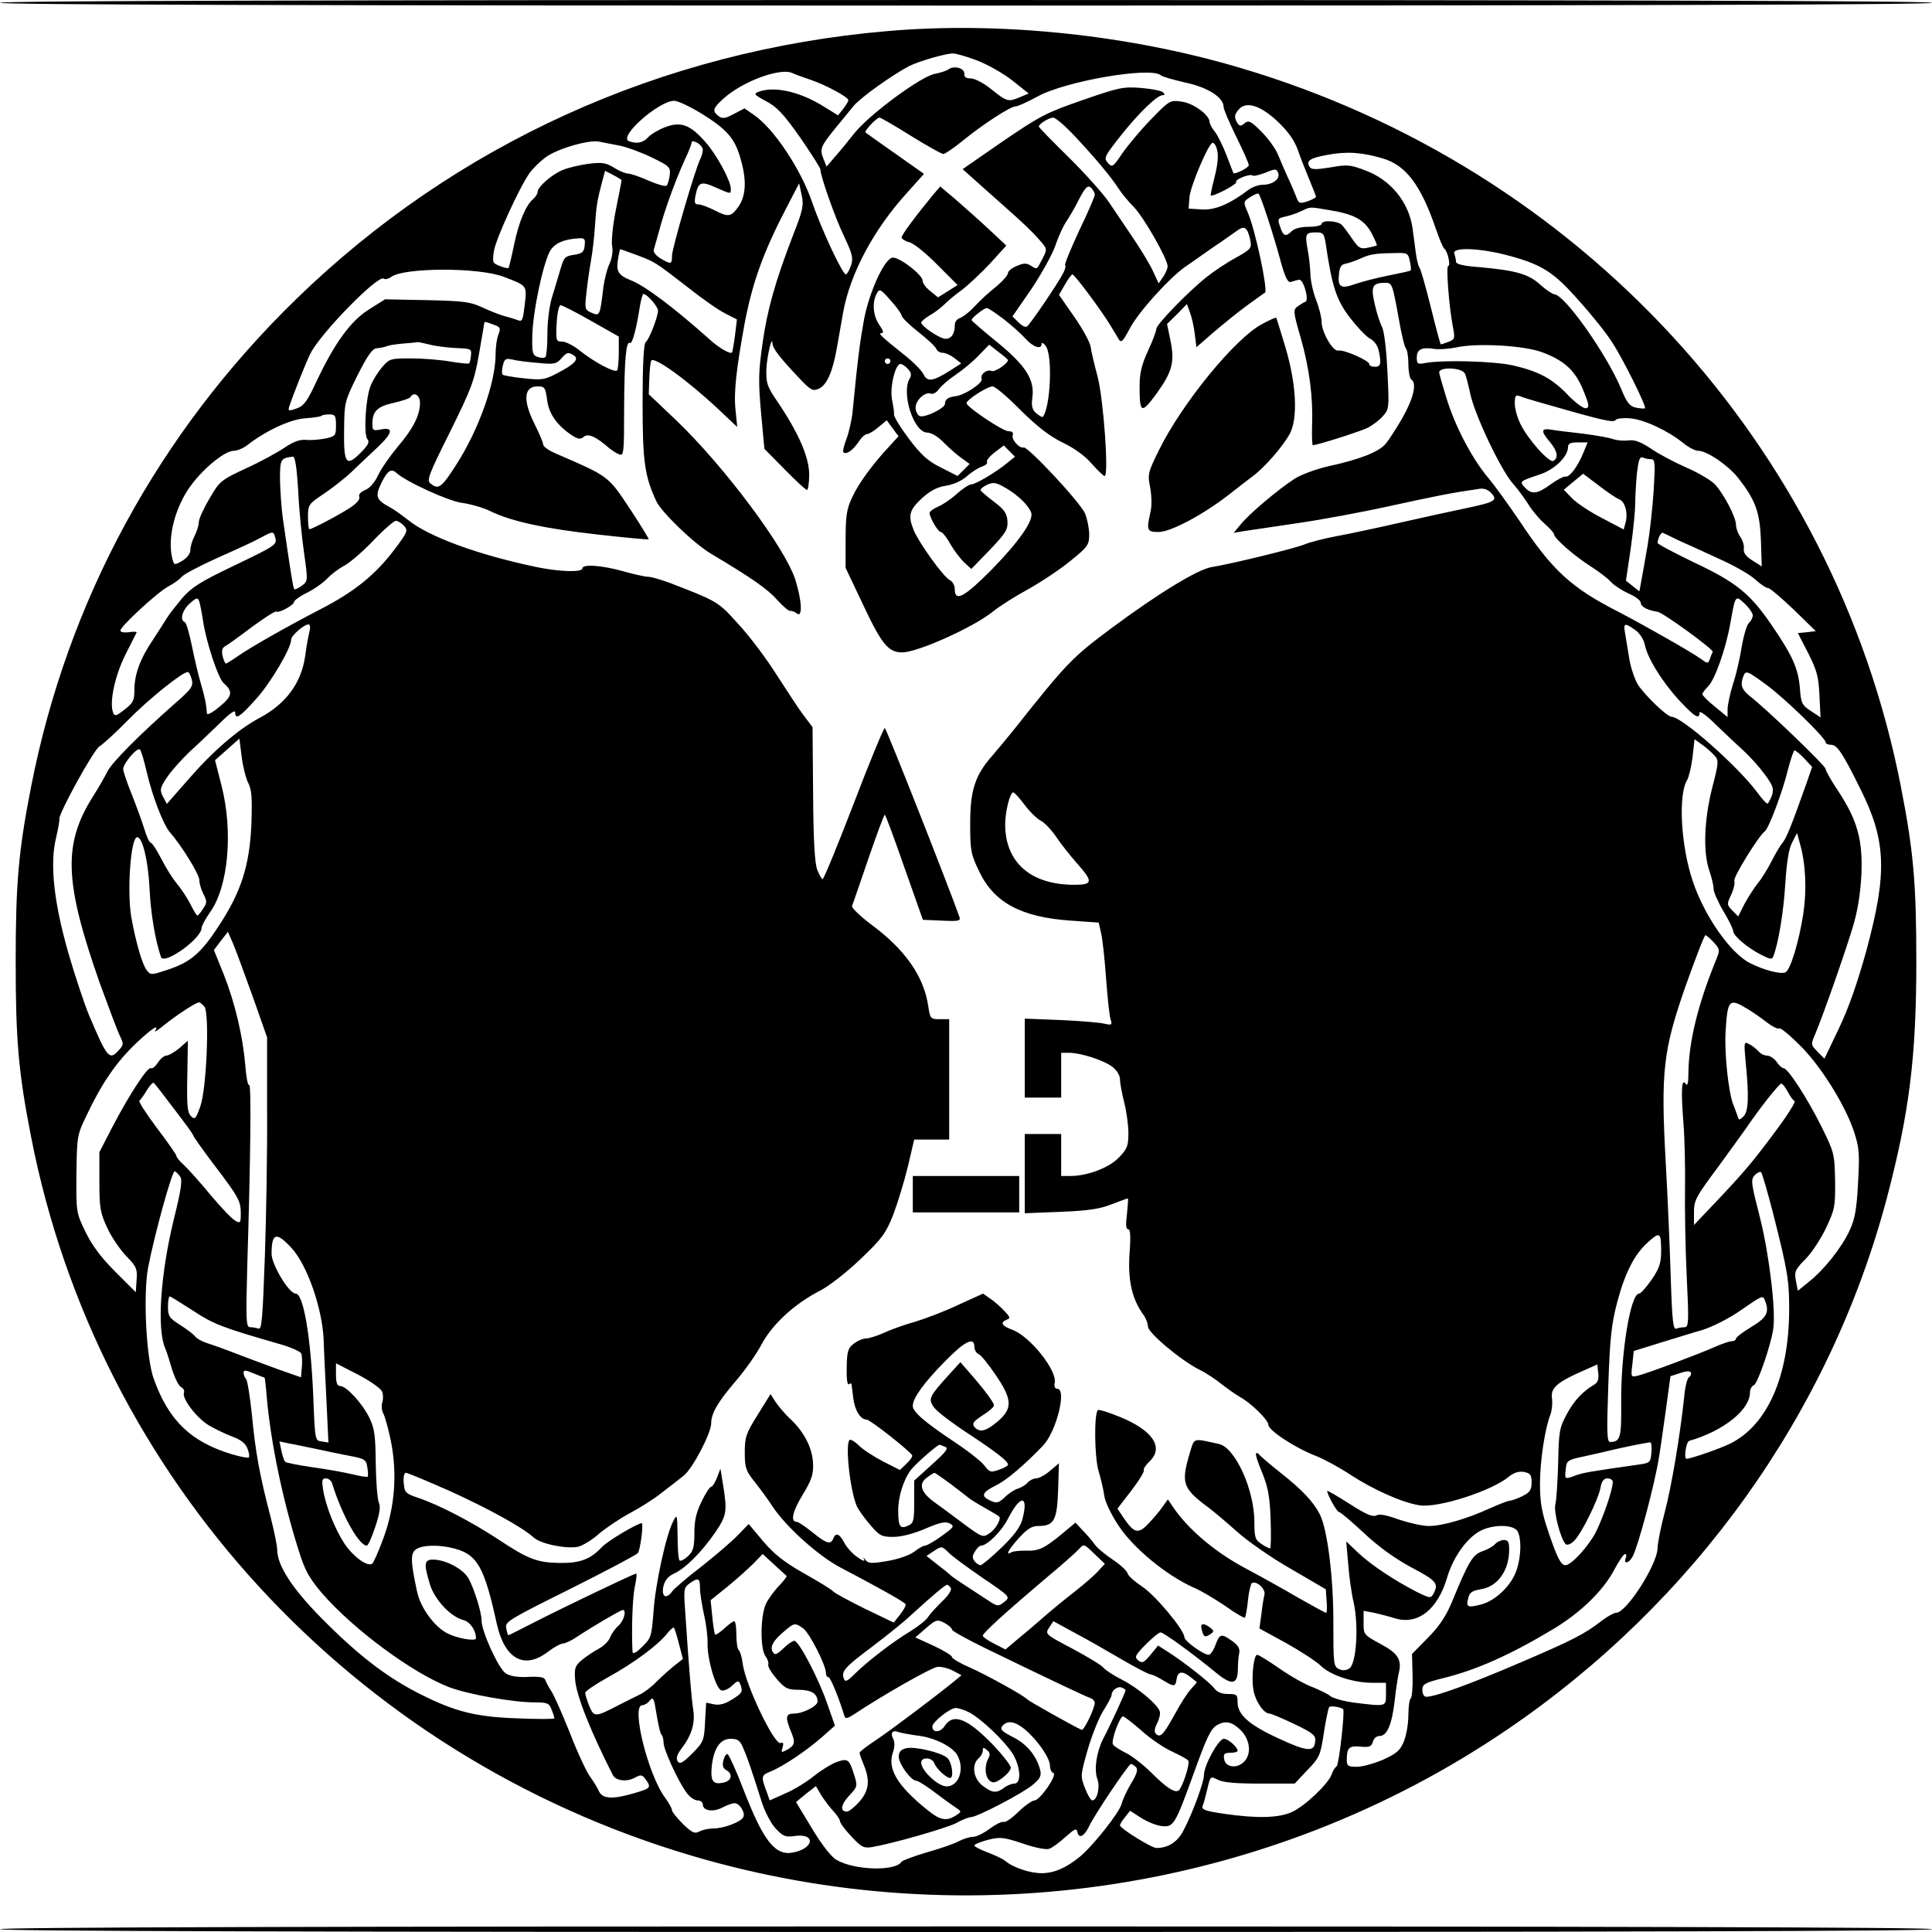 <?xml version="1.0" standalone="no"?>
<!DOCTYPE svg PUBLIC "-//W3C//DTD SVG 20010904//EN"
 "http://www.w3.org/TR/2001/REC-SVG-20010904/DTD/svg10.dtd">
<svg version="1.0" xmlns="http://www.w3.org/2000/svg"
 width="690pt" height="690pt" viewBox="0 0 690 690"
 preserveAspectRatio="xMidYMid meet">
<g transform="translate(0,690) scale(0.1,-0.1)"
fill="#000000" stroke="none">
<path d="M0 6890 c0 -7 1157 -10 3450 -10 2293 0 3450 3 3450 10 0 7 -1157 10
-3450 10 -2293 0 -3450 -3 -3450 -10z"/>
<path d="M3170 6789 c-807 -69 -1544 -404 -2113 -958 -491 -478 -816 -1076
-946 -1741 -45 -230 -55 -344 -55 -625 0 -281 10 -395 55 -625 238 -1221 1148
-2210 2361 -2568 987 -292 2061 -126 2908 449 672 456 1155 1132 1359 1901 80
304 105 503 105 843 0 281 -10 395 -55 625 -238 1221 -1148 2210 -2361 2568
-397 118 -858 166 -1258 131z m317 -104 c38 -14 96 -47 128 -72 l59 -47 -29
-12 c-44 -19 -48 -18 -103 26 -28 23 -61 40 -75 40 -17 0 -24 5 -23 17 1 20
-38 30 -57 15 -7 -5 -29 -12 -49 -16 -49 -9 -232 -144 -286 -211 -22 -28 -53
-66 -70 -85 l-30 -35 -12 30 c-13 34 -9 43 50 115 19 23 46 56 59 72 24 29
137 110 198 142 34 17 126 44 155 45 9 1 48 -10 85 -24z m-592 -70 c56 -19
135 -62 135 -73 0 -4 -9 -18 -18 -30 l-19 -24 -50 31 c-88 55 -180 75 -237 52
-15 -6 -10 -11 29 -32 39 -20 62 -44 122 -129 40 -58 73 -110 73 -115 0 -24
53 -174 85 -240 30 -64 33 -77 24 -104 -6 -17 -14 -31 -18 -31 -12 0 -87 160
-121 259 -40 117 -137 263 -208 311 l-33 23 -38 -20 c-30 -16 -41 -18 -54 -8
-25 18 -21 29 18 64 70 62 203 110 245 90 8 -4 38 -15 65 -24z m1251 16 c5 -5
45 -16 88 -26 80 -17 136 -53 136 -87 0 -8 20 -55 45 -106 25 -50 45 -96 45
-102 0 -9 -50 -34 -55 -28 -1 2 -12 30 -24 62 -12 32 -31 70 -41 84 -11 13
-20 30 -20 36 0 25 -58 68 -100 73 -41 6 -43 5 -109 -63 -37 -38 -83 -93 -103
-122 -33 -49 -36 -51 -51 -34 -16 17 -13 23 46 98 66 83 130 144 149 144 8 0
9 3 2 10 -6 6 -42 13 -80 16 -63 5 -80 1 -209 -44 -128 -44 -152 -57 -284
-147 l-143 -99 58 -52 c33 -29 86 -77 119 -106 33 -29 75 -69 93 -90 33 -37
33 -37 16 -70 -22 -43 -19 -41 -42 -27 -16 10 -26 10 -51 -1 -17 -7 -31 -18
-31 -25 0 -7 -17 -27 -37 -44 -43 -36 -47 -39 -88 -81 -16 -17 -38 -33 -47
-36 -10 -3 -18 -14 -18 -24 0 -32 -12 -50 -33 -50 -20 0 -87 45 -87 58 0 4 14
16 31 26 18 10 41 28 53 40 11 11 39 35 62 51 22 17 67 59 100 94 l58 64 -60
56 c-33 31 -86 78 -118 106 l-58 49 -25 -29 c-65 -79 -113 -144 -113 -153 0
-5 12 -13 27 -17 15 -3 60 -39 100 -80 l73 -73 -35 -22 -35 -22 -27 22 c-16
12 -28 29 -28 38 0 20 -80 82 -106 82 -28 0 -83 -117 -103 -220 -14 -76 -22
-133 -41 -330 -3 -30 -13 -74 -22 -98 -9 -23 -14 -45 -11 -47 10 -10 33 6 53
35 11 17 25 30 32 30 6 0 25 11 41 25 l29 24 21 -29 21 -28 -31 -34 c-60 -64
-111 -133 -134 -183 -20 -42 -24 -66 -24 -152 l0 -101 64 -135 c65 -138 89
-167 138 -167 55 0 255 90 323 145 22 18 78 54 124 79 47 26 115 71 153 102
63 51 68 58 68 95 0 22 -7 56 -15 75 -15 38 -204 240 -219 236 -15 -5 -45 29
-39 44 3 9 -2 14 -16 14 -19 0 -142 82 -149 99 -4 11 74 61 93 61 9 0 54 -38
100 -85 61 -60 104 -93 149 -115 40 -19 80 -47 104 -75 22 -25 43 -45 47 -45
16 0 -4 274 -25 355 -12 44 -23 92 -25 107 -2 15 -28 63 -58 106 l-55 79 21
36 c11 20 24 37 27 37 8 0 105 -131 135 -181 11 -18 25 -41 30 -50 9 -15 15
-9 39 36 29 57 138 178 196 220 19 13 64 45 100 70 36 24 75 52 88 61 27 20
37 12 47 -32 6 -31 4 -33 -52 -65 -32 -17 -78 -48 -103 -68 -66 -52 -180 -170
-180 -185 0 -7 -13 -43 -30 -79 -23 -50 -30 -81 -30 -126 0 -98 6 -101 61 -26
56 78 65 112 49 190 l-12 58 36 35 35 36 11 -30 c6 -16 14 -50 17 -76 l6 -48
61 53 c34 29 88 73 121 97 33 24 61 44 63 45 11 8 -35 226 -62 287 -16 37 -16
38 9 54 14 9 28 15 30 12 8 -8 51 -139 76 -231 18 -67 28 -87 39 -84 8 3 21 6
29 8 16 4 38 -74 23 -79 -5 -1 -17 -9 -27 -16 -17 -12 -17 -18 10 -111 32
-112 45 -216 41 -316 -1 -38 0 -69 3 -69 18 1 173 50 197 63 16 8 40 26 52 40
23 25 24 28 17 163 -4 80 -12 146 -20 158 -6 12 -18 47 -25 79 -15 64 -9 77
37 77 25 0 26 -3 49 -130 9 -52 20 -99 25 -104 5 -6 9 -31 9 -57 0 -26 5 -51
10 -54 21 -13 9 -66 -31 -137 -23 -40 -51 -83 -62 -95 -25 -28 -95 -55 -202
-78 -44 -10 -98 -30 -120 -44 -58 -37 -166 -128 -194 -164 l-25 -30 35 6 c19
3 104 15 189 28 85 12 236 40 335 62 160 35 220 47 317 61 17 3 32 -2 44 -15
24 -26 14 -32 -90 -54 -44 -9 -149 -32 -233 -51 -83 -19 -186 -41 -230 -49
-43 -8 -94 -21 -113 -29 -36 -15 -267 -71 -331 -81 -50 -7 -193 -95 -359 -218
-142 -106 -159 -124 -345 -358 -27 -34 -65 -79 -82 -99 -60 -68 -78 -122 -78
-240 0 -97 2 -110 32 -172 53 -112 151 -164 328 -176 l99 -7 8 -35 c5 -19 13
-91 18 -160 5 -69 12 -136 16 -149 7 -22 5 -23 -22 -17 -16 4 -86 10 -156 13
l-128 5 0 -141 0 -141 65 0 65 0 0 80 0 80 28 0 c42 0 126 -27 156 -51 15 -12
26 -30 26 -44 0 -13 7 -50 15 -82 8 -31 15 -81 15 -109 0 -46 -4 -57 -33 -87
-34 -37 -113 -67 -174 -67 l-33 0 0 75 0 75 -65 0 -65 0 0 -141 0 -142 128 5
c97 4 140 10 182 27 30 11 56 21 58 21 2 0 0 -25 -3 -55 -5 -39 -4 -55 4 -55
8 0 10 -24 5 -87 -6 -94 8 -159 47 -215 11 -14 19 -35 19 -46 0 -22 118 -121
184 -154 23 -11 59 -35 81 -53 22 -17 51 -37 63 -44 39 -21 102 -82 102 -100
0 -19 95 -82 168 -110 30 -12 86 -42 125 -68 83 -54 184 -99 246 -109 66 -11
259 51 321 103 18 14 34 19 53 16 23 -5 27 -10 27 -38 0 -27 -6 -35 -34 -49
-19 -9 -39 -16 -45 -16 -6 0 -36 -12 -68 -26 -85 -39 -172 -64 -220 -64 -23 0
-71 11 -107 23 -44 16 -69 21 -80 15 -13 -7 -37 3 -96 41 -44 28 -80 49 -80
46 0 -13 35 -75 42 -75 5 0 44 -33 88 -74 52 -49 110 -91 169 -123 91 -48 100
-58 81 -94 -10 -18 -12 -18 -61 6 -81 42 -161 95 -208 139 l-43 41 7 -80 c3
-44 12 -107 20 -140 18 -85 9 -218 -16 -234 -14 -8 -25 -8 -39 -1 -17 9 -18
22 -18 162 1 159 -21 336 -48 389 -22 44 -63 88 -138 147 -39 31 -74 61 -78
66 -4 6 -9 8 -12 5 -3 -3 7 -34 22 -69 21 -53 27 -84 30 -167 2 -57 1 -103 -2
-103 -4 0 -18 7 -31 16 -22 14 -25 23 -25 78 0 116 -69 267 -127 279 -97 21
-86 25 -106 -40 -28 -97 -22 -118 58 -179 28 -20 79 -64 115 -96 36 -32 121
-92 190 -131 l125 -73 3 -42 c2 -23 1 -42 -2 -42 -3 0 -47 24 -98 53 -51 30
-141 80 -201 112 -104 57 -198 138 -249 215 l-17 25 -18 -25 c-9 -14 -32 -41
-50 -60 -37 -40 -52 -37 -90 19 l-22 33 50 65 c27 35 47 68 44 72 -2 5 7 19
20 31 53 50 13 111 -104 159 -41 17 -77 28 -80 25 -14 -14 -12 -166 2 -216 9
-29 18 -69 21 -90 2 -20 25 -68 51 -107 53 -80 168 -175 264 -219 31 -13 84
-45 119 -69 35 -25 66 -43 68 -40 3 3 8 30 11 61 3 31 10 59 14 62 16 10 50
-21 45 -41 -3 -11 -8 -43 -11 -70 l-7 -51 95 -52 c52 -29 109 -66 125 -82 36
-34 116 -60 184 -60 l48 0 0 -40 c0 -46 2 -45 -113 -31 -38 5 -76 16 -85 23
-9 8 -38 22 -63 32 -26 9 -79 39 -118 66 -40 28 -76 50 -81 50 -12 0 -21 -76
-14 -122 6 -42 37 -88 58 -88 6 0 46 -17 88 -37 69 -33 78 -41 75 -63 -3 -38
-29 -36 -130 11 -105 48 -147 85 -147 129 0 28 -3 30 -34 30 -23 0 -39 7 -49
20 -13 19 -112 97 -171 134 l-30 19 -27 -33 c-24 -29 -30 -31 -44 -20 -14 12
-11 18 27 57 23 23 47 43 53 43 11 0 118 -78 198 -144 56 -46 77 -43 78 11 0
21 2 48 5 60 3 15 -5 28 -25 42 -39 28 -45 27 -60 -14 -7 -19 -18 -35 -24 -35
-19 0 -87 49 -87 63 0 25 -103 149 -150 180 -27 18 -51 39 -53 48 -2 9 -26 31
-53 49 -27 18 -56 42 -64 54 -8 11 -27 34 -42 49 l-27 29 -48 -40 c-64 -53
-84 -62 -131 -60 -21 0 -44 -2 -50 -6 -23 -14 -10 10 27 51 29 32 46 43 68 43
57 0 68 18 72 126 l3 98 -32 -27 c-17 -15 -40 -27 -50 -27 -9 0 -23 -7 -30
-15 -6 -8 -22 -17 -33 -21 -12 -3 -34 -17 -48 -31 -23 -21 -29 -23 -53 -12
-34 16 -29 29 21 54 39 19 103 74 169 143 47 50 85 202 50 202 -8 0 -12 8 -9
22 8 45 -90 167 -152 189 -38 14 -44 26 -19 36 13 5 12 9 -8 30 -13 14 -35 34
-50 44 l-27 19 -88 -40 c-48 -23 -117 -49 -153 -60 -36 -10 -85 -27 -110 -39
-25 -11 -55 -21 -66 -21 -12 0 -32 -9 -45 -19 -21 -16 -24 -29 -25 -85 -1 -36
2 -63 7 -60 5 3 9 4 10 2 0 -2 3 -23 6 -48 5 -46 26 -80 48 -80 13 0 158 -115
163 -128 1 -5 -8 -18 -21 -30 l-23 -22 -59 30 c-33 17 -72 42 -87 57 -15 15
-31 24 -34 20 -16 -16 2 -180 26 -236 6 -13 27 -43 48 -67 33 -39 41 -43 82
-43 28 0 72 11 114 29 53 23 73 27 88 19 18 -10 15 -13 -29 -45 -26 -19 -53
-34 -59 -34 -6 0 -24 -10 -39 -22 -16 -12 -55 -26 -95 -33 -59 -10 -69 -9 -79
4 -8 10 -9 11 -5 2 5 -9 -5 -6 -24 8 -18 12 -39 36 -47 52 -17 32 -30 37 -39
14 -9 -23 -25 -18 -75 23 -25 20 -50 37 -56 37 -23 0 -14 38 22 97 30 49 38
71 37 107 -1 56 -30 114 -79 161 -21 19 -45 48 -55 63 l-18 28 -46 -74 c-42
-67 -46 -80 -46 -135 0 -54 4 -65 35 -104 19 -24 48 -63 64 -88 48 -73 165
-178 244 -219 124 -65 227 -122 231 -130 3 -4 -6 -20 -19 -37 l-23 -29 -104
50 c-56 28 -107 55 -113 62 -5 6 -52 35 -104 64 -70 40 -106 68 -145 114 l-52
62 -40 -41 c-22 -23 -80 -72 -129 -111 -50 -38 -96 -78 -103 -87 -22 -31 -40
-22 -33 15 5 22 16 36 36 46 43 19 100 77 148 146 43 63 45 76 29 175 l-9 55
-12 -32 c-7 -18 -17 -33 -21 -33 -5 0 -20 -23 -34 -52 -19 -39 -26 -67 -26
-113 0 -51 -4 -65 -23 -83 -13 -12 -27 -19 -30 -15 -4 3 -7 43 -7 87 -1 77 -2
80 -15 54 -25 -45 -65 -227 -71 -325 -7 -87 -8 -93 -40 -124 -22 -22 -34 -28
-35 -18 -4 79 0 193 8 231 6 27 8 48 5 48 -8 0 -258 -120 -360 -172 -51 -26
-94 -48 -96 -48 -2 0 -6 11 -8 25 -5 23 9 31 228 140 128 64 237 122 242 128
9 11 21 107 14 107 -15 0 -123 -64 -142 -85 -41 -44 -79 -58 -150 -57 -81 1
-113 13 -220 84 -96 63 -211 123 -285 148 -47 16 -50 19 -53 53 -2 22 1 37 8
37 5 0 75 -29 154 -64 141 -64 261 -130 302 -167 24 -23 118 -42 159 -33 16 4
50 24 74 46 25 21 75 55 111 74 36 19 88 52 115 74 28 21 62 48 77 60 31 24
98 151 98 187 0 35 23 75 88 151 32 37 74 96 92 131 39 72 117 144 208 191 32
16 96 66 145 113 78 74 91 93 117 158 15 40 39 117 52 171 l23 98 63 0 62 0 0
215 0 215 -34 0 c-33 0 -34 2 -41 48 -16 106 -83 202 -206 292 -38 29 -68 58
-66 64 2 6 29 82 58 168 30 87 56 158 59 158 3 0 34 -85 70 -188 l66 -187 68
-3 c62 -3 68 -1 62 15 -43 120 -261 673 -266 673 -4 0 -54 -121 -111 -270 -57
-148 -107 -270 -111 -270 -3 0 -12 15 -19 33 -9 22 -14 104 -15 271 l-2 239
-31 41 c-17 22 -60 88 -96 144 -36 57 -97 139 -137 182 -74 82 -72 81 -248
149 -31 11 -64 21 -75 21 -11 0 -52 9 -90 20 -75 21 -145 26 -145 10 0 -15
-84 -12 -165 5 -210 44 -386 109 -459 169 -23 18 -51 38 -63 44 -50 27 -54 39
-31 87 22 44 35 53 54 36 33 -31 186 -101 234 -107 30 -4 75 -17 100 -29 75
-37 195 -63 384 -84 99 -11 181 -19 183 -17 1 1 -29 51 -68 110 -78 117 -74
114 -261 195 -27 11 -48 26 -48 33 0 7 -14 40 -30 72 -43 85 -40 136 10 136
25 0 28 -4 34 -48 6 -50 36 -92 89 -127 22 -14 30 -15 42 -5 16 13 43 1 90
-40 11 -9 28 -20 37 -23 16 -6 17 8 17 165 1 175 7 242 21 233 8 -5 23 50 36
135 4 22 9 40 12 40 13 0 52 -45 52 -59 0 -23 -32 -105 -44 -113 -7 -5 -11
-82 -11 -215 0 -211 7 -263 49 -353 18 -39 136 -153 196 -188 144 -86 201
-125 236 -165 21 -23 42 -41 47 -39 5 1 15 -3 23 -9 21 -17 18 45 -5 119 -35
113 -253 405 -426 571 l-98 93 2 56 c1 30 4 59 7 64 10 16 128 -69 238 -172
l69 -65 -6 60 c-7 64 3 149 33 313 29 149 67 254 155 422 l39 75 9 -41 c8 -37
5 -54 -31 -145 -63 -164 -92 -265 -109 -388 -14 -98 -15 -133 -5 -244 l12
-130 72 -73 c40 -41 76 -74 80 -74 4 0 8 25 8 55 0 62 -38 149 -113 260 -37
54 -41 66 -40 115 2 48 21 127 22 92 1 -17 27 -50 92 -119 45 -48 52 -51 74
-41 28 13 49 60 64 146 6 34 16 90 22 125 25 139 108 296 229 429 l60 67 -102
72 c-57 40 -105 74 -107 76 -6 4 40 53 50 53 4 0 55 -29 112 -65 58 -36 110
-65 116 -65 6 0 37 21 69 47 72 59 171 123 189 123 8 0 43 16 78 35 98 55 406
108 441 76z m-1640 -137 c90 -56 118 -88 138 -158 23 -77 21 -133 -6 -173 -27
-38 -36 -40 -88 -13 -22 11 -47 20 -56 20 -13 0 -15 6 -10 32 10 48 19 52 71
29 57 -25 55 -25 55 -5 0 28 -50 121 -90 166 -55 63 -88 75 -144 54 -24 -9
-52 -26 -61 -36 -18 -20 -41 -25 -69 -14 -39 15 107 144 162 144 13 0 57 -21
98 -46z m2056 -27 c39 -37 60 -67 73 -102 9 -27 28 -75 41 -106 13 -31 24 -59
24 -62 0 -3 -14 -10 -30 -16 -29 -9 -32 -8 -41 17 -6 15 -18 45 -29 67 -10 22
-26 59 -35 81 -9 23 -37 61 -61 85 -37 37 -45 40 -59 29 -14 -12 -18 -11 -26
1 -12 20 -11 30 6 49 26 29 76 14 137 -43z m-721 -56 c74 -79 127 -143 155
-186 10 -16 35 -46 54 -65 35 -36 120 -185 120 -211 0 -8 -7 -25 -16 -38 l-16
-23 -19 41 c-10 23 -42 76 -71 119 -28 42 -69 102 -89 132 -21 30 -85 102
-143 159 -58 57 -106 106 -106 109 0 9 35 31 51 32 9 0 45 -31 80 -69z m-1629
-31 c26 -5 78 -24 115 -42 64 -31 68 -35 65 -63 -2 -16 -7 -33 -11 -38 -4 -4
-33 4 -65 18 -31 14 -64 25 -73 25 -8 0 -31 9 -50 21 -29 18 -43 20 -91 14
-31 -4 -73 -14 -92 -22 -39 -16 -90 -60 -90 -79 0 -6 -7 -17 -16 -25 -26 -22
-51 -81 -68 -163 -9 -44 -18 -81 -20 -83 -2 -2 -16 1 -31 7 -26 10 -27 13 -21
53 6 42 91 228 128 280 11 15 35 39 55 54 40 31 156 65 193 57 14 -3 46 -9 72
-14z m298 -15 c0 -9 -4 -23 -9 -33 -17 -32 -101 -319 -101 -345 0 -32 -3 -32
-41 -10 -16 10 -27 23 -24 31 2 7 11 39 20 71 18 69 57 176 90 249 14 29 25
57 25 63 0 6 7 6 20 -1 11 -6 20 -17 20 -25z m1834 9 c9 -24 7 -55 -8 -114 -8
-30 -13 -56 -12 -58 7 -6 96 40 91 48 -6 9 50 31 59 23 3 -3 23 2 45 10 36 15
40 15 46 -1 8 -21 -20 -42 -56 -42 -14 0 -37 -8 -50 -18 -68 -51 -119 -73
-167 -70 l-47 3 3 40 c3 40 69 195 83 195 4 0 10 -7 13 -16z m595 -40 c82 -24
135 -95 188 -248 13 -39 27 -72 32 -75 11 -8 23 -61 13 -61 -8 0 3 -146 17
-218 8 -40 7 -44 -16 -53 -13 -5 -26 -9 -27 -9 -2 0 -18 60 -36 133 -18 72
-36 137 -41 142 -4 6 -10 31 -13 55 -3 25 -8 62 -11 83 -12 93 -78 175 -168
208 -55 21 -66 22 -126 11 -50 -8 -67 -8 -73 1 -15 23 -1 32 63 44 70 13 124
9 198 -13z m-2719 -78 c0 -2 -9 -48 -20 -103 -11 -54 -17 -112 -14 -130 4 -18
0 -45 -9 -65 -9 -18 -18 -55 -22 -83 -12 -103 -13 -105 -42 -92 -24 10 -25 14
-19 67 3 30 10 82 16 115 6 33 13 92 15 130 5 70 7 86 26 158 l10 37 29 -15
c17 -9 30 -17 30 -19z m1690 -51 c0 -7 -25 -65 -56 -129 -30 -65 -53 -120 -50
-123 3 -3 0 -15 -6 -27 -18 -36 -120 -186 -130 -192 -6 -4 -19 3 -31 15 l-21
21 67 97 c36 54 76 125 87 158 11 33 29 71 39 85 10 15 31 50 45 79 23 43 30
50 42 41 7 -7 14 -18 14 -25z m835 -55 c89 -14 127 -34 153 -82 12 -23 21 -43
19 -45 -2 -1 -17 -5 -33 -8 -25 -5 -32 -1 -54 31 -14 21 -31 44 -38 51 -16 15
-72 18 -72 3 0 -5 -21 -10 -46 -10 -27 0 -51 -6 -60 -15 -22 -22 -31 -19 -42
15 -10 28 -9 30 16 36 15 3 41 11 57 19 37 17 29 17 100 5z m-10 -122 c22
-151 38 -199 85 -261 26 -34 58 -68 72 -76 16 -8 28 -25 32 -43 10 -48 7 -58
-14 -58 -11 0 -20 4 -20 10 0 12 -90 52 -110 48 -19 -5 -60 65 -60 103 0 15
-9 51 -20 79 -11 28 -20 70 -20 93 -1 23 -5 62 -10 87 -10 54 -7 60 30 60 26
0 29 -4 35 -42z m-2647 -5 c-2 -23 -9 -29 -38 -33 -32 -5 -36 -9 -48 -50 -7
-25 -21 -70 -30 -100 -10 -31 -17 -88 -17 -132 0 -42 -3 -79 -7 -83 -3 -4 -16
-4 -27 0 -19 6 -21 14 -20 73 1 88 42 278 67 311 18 25 50 37 100 40 20 1 23
-3 20 -26z m189 -35 c63 -24 62 -23 187 -120 47 -37 104 -77 127 -88 l41 -21
-7 -57 c-4 -31 -9 -59 -11 -61 -6 -7 -49 18 -81 48 -127 113 -229 190 -280
210 -45 18 -53 32 -46 74 3 20 7 37 8 37 2 0 29 -10 62 -22z m3096 3 c132 -34
174 -60 267 -166 47 -52 100 -119 118 -148 38 -58 123 -229 117 -235 -2 -2
-16 -1 -32 2 -23 5 -33 18 -53 67 -52 124 -202 337 -239 338 -7 1 -30 16 -51
35 -42 38 -87 50 -217 62 -58 4 -83 11 -83 19 0 8 -3 20 -6 29 -9 23 82 21
179 -3z m-338 -23 c4 -16 5 -31 3 -34 -2 -2 -38 -10 -79 -18 -41 -8 -94 -22
-118 -30 -52 -19 -64 -12 -59 35 2 25 9 35 23 37 11 2 34 10 50 17 37 17 54
20 122 21 50 2 52 0 58 -28z m-3235 -57 c84 -32 82 -30 74 -100 -6 -52 -9 -61
-23 -55 -9 3 -29 10 -46 14 -16 4 -52 18 -80 31 -45 21 -66 24 -200 27 l-150
3 -57 -36 c-66 -41 -124 -122 -188 -258 -33 -71 -45 -87 -71 -96 -28 -10 -31
-9 -26 7 15 45 59 156 76 190 38 74 240 280 261 267 6 -4 17 -1 26 5 42 35
315 36 404 1z m1420 -138 c0 -6 27 -33 59 -58 33 -26 62 -53 65 -61 3 -8 13
-14 23 -14 10 0 29 -9 42 -19 l24 -19 -39 -25 c-61 -39 -82 -42 -95 -15 -6 13
-33 41 -60 63 -94 75 -104 85 -91 85 9 0 7 9 -7 29 -23 32 -27 81 -10 112 10
19 13 18 49 -23 22 -24 39 -48 40 -55z m-1109 -19 l99 -56 0 -57 c0 -32 -3
-60 -6 -64 -9 -9 -82 30 -131 69 -23 19 -52 34 -65 34 -22 0 -23 3 -20 65 2
36 8 65 14 65 5 0 55 -25 109 -56z m1474 6 c28 -22 63 -53 78 -70 27 -30 57
-40 57 -18 0 6 7 3 15 -8 25 -33 17 -220 -11 -253 -2 -2 -12 4 -23 13 -15 13
-18 26 -14 56 9 64 -24 115 -127 199 -49 40 -90 75 -90 78 0 8 44 42 54 43 5
0 32 -18 61 -40z m-1821 -20 c23 -8 25 -12 16 -35 -6 -15 -10 -46 -10 -71 0
-100 -60 -268 -140 -393 -53 -83 -64 -91 -92 -68 -15 11 -8 30 69 184 77 156
87 182 104 280 10 59 19 109 19 111 0 4 8 2 34 -8z m-232 -70 c20 -6 62 -11
95 -13 55 -2 58 -3 55 -26 -1 -14 -4 -27 -7 -29 -2 -2 -33 1 -68 7 -35 6 -98
11 -139 11 -74 0 -77 -1 -104 -32 -15 -18 -33 -47 -40 -65 -18 -42 -26 -174
-12 -191 9 -10 3 -22 -25 -50 -51 -51 -60 -38 -58 85 1 96 2 100 48 193 36 71
53 95 68 96 11 1 27 4 35 7 8 4 35 8 60 10 25 2 47 4 50 5 3 1 21 -3 42 -8z
m2068 -56 c0 -12 -47 -44 -58 -39 -18 7 -42 -12 -36 -28 5 -15 -60 -58 -93
-62 -26 -3 -38 -11 -38 -27 0 -16 -72 -51 -90 -44 -8 3 -15 17 -15 30 0 27 34
58 55 50 7 -3 20 4 28 16 8 11 34 34 58 50 24 16 62 47 83 69 l39 40 33 -26
c19 -14 34 -27 34 -29z m1910 27 c78 -29 117 -66 145 -136 21 -51 22 -61 9
-63 -8 -2 -37 19 -63 46 -57 60 -106 86 -198 107 -67 15 -244 20 -310 9 -30
-6 -33 -4 -33 19 0 29 17 38 62 31 18 -3 53 0 78 5 75 17 247 7 310 -18z
m-3461 -10 c21 -13 3 -32 -59 -64 -45 -24 -56 -25 -120 -18 -38 4 -72 10 -75
13 -3 3 -3 18 1 33 6 23 10 26 33 21 14 -4 55 -9 91 -12 58 -6 67 -4 84 15 21
24 25 24 45 12z m1131 -21 c0 -5 -4 -10 -10 -10 -5 0 -10 5 -10 10 0 6 5 10
10 10 6 0 10 -4 10 -10z m63 -28 c11 -12 13 -22 7 -32 -33 -52 13 -195 62
-195 16 -1 39 -15 59 -36 19 -19 47 -44 63 -55 l29 -21 -22 -22 -21 -21 -59
30 c-47 23 -71 45 -115 103 -30 40 -54 79 -53 87 1 8 -3 32 -7 52 -9 42 11
128 30 128 6 0 18 -8 27 -18z m1988 -15 c4 -5 12 -37 19 -69 14 -74 110 -277
154 -326 18 -20 42 -54 55 -74 12 -20 37 -50 56 -67 19 -17 35 -34 35 -39 0
-14 73 -78 130 -114 30 -19 64 -45 74 -57 11 -12 39 -30 63 -41 24 -10 43 -25
43 -33 0 -14 25 -27 60 -32 20 -3 201 -135 197 -143 -2 -4 -7 -15 -10 -25 -7
-18 -8 -18 -34 1 -37 26 -199 118 -293 167 -169 86 -237 149 -354 326 -39 57
-89 127 -113 155 -57 69 -116 181 -147 282 -14 46 -26 87 -26 92 0 20 78 18
91 -3z m-3731 -106 c0 -44 -25 -93 -80 -157 -27 -33 -59 -78 -70 -102 -12 -26
-31 -47 -46 -52 -16 -7 -24 -16 -21 -24 4 -9 -9 -24 -32 -39 -38 -25 -136 -77
-146 -77 -3 0 -5 20 -5 44 0 43 2 46 56 82 31 21 76 56 99 78 24 23 66 63 94
89 54 51 58 73 10 63 -26 -5 -29 -3 -29 20 0 45 17 62 75 75 31 7 58 16 61 21
12 20 34 7 34 -21z m3995 3 c229 -66 268 -75 275 -64 3 5 26 8 50 6 49 -3 135
-43 190 -87 19 -16 44 -29 55 -29 31 0 106 -51 142 -96 62 -79 78 -121 82
-223 l3 -94 -33 21 c-24 15 -33 28 -31 42 2 11 -4 30 -12 42 -9 12 -16 32 -16
44 0 27 -44 111 -76 145 -14 14 -59 41 -101 59 -43 19 -100 49 -127 68 -38 25
-58 32 -81 29 -16 -2 -41 0 -55 5 -13 5 -60 13 -105 19 -44 5 -95 11 -112 14
-40 7 -41 -4 -8 -43 27 -32 32 -57 13 -68 -14 -9 -90 75 -118 132 -11 22 -20
55 -20 73 0 28 3 32 18 26 9 -4 40 -13 67 -21z m-4295 -83 c0 -37 -2 -39 -37
-47 -21 -4 -52 -7 -70 -5 -23 2 -46 -7 -77 -28 -25 -17 -87 -51 -138 -74 -90
-42 -94 -46 -130 -108 -21 -35 -38 -73 -38 -84 0 -11 -7 -33 -15 -49 -8 -15
-15 -38 -15 -50 0 -13 -11 -28 -29 -39 -28 -16 -29 -16 -35 6 -18 68 4 168 54
246 43 67 130 141 165 141 12 0 34 9 48 20 65 51 153 92 206 96 30 2 57 6 59
9 3 3 16 5 29 5 20 0 23 -5 23 -39z m4455 -98 c-20 -49 -50 -89 -64 -85 -6 1
-30 -11 -53 -28 -48 -35 -68 -37 -92 -11 -20 22 -19 22 52 46 53 17 102 64
102 98 0 13 9 17 35 17 l35 0 -15 -37z m-2057 -36 c-40 -33 -114 -77 -129 -77
-8 0 -31 -15 -52 -34 -21 -19 -52 -40 -68 -46 -16 -7 -29 -17 -29 -22 0 -16
30 -68 40 -68 5 0 21 -19 34 -43 14 -24 37 -54 50 -66 l25 -23 66 68 c58 61
65 73 63 104 -2 27 -12 41 -48 68 -25 19 -46 37 -48 41 -1 4 9 13 24 20 23 10
32 8 68 -13 44 -26 79 -61 89 -87 9 -28 -44 -104 -142 -204 -96 -97 -131 -116
-131 -70 0 14 -8 29 -19 34 -23 13 -107 129 -127 176 -22 53 -17 73 28 115 30
27 54 40 85 45 27 4 57 17 76 34 18 16 42 31 55 35 12 4 20 11 17 16 -3 5 9
20 27 34 l33 25 20 -20 20 -20 -27 -22z m-2533 -99 c3 -68 13 -168 21 -223 14
-100 14 -100 -8 -117 -13 -9 -25 -15 -27 -12 -4 3 -14 66 -41 254 -5 36 -9 97
-10 137 0 73 2 77 46 82 8 1 14 -39 19 -121z m4832 112 c14 0 15 -14 9 -112
-4 -62 -14 -151 -22 -198 -8 -47 -18 -102 -22 -124 l-7 -38 -24 19 -24 19 17
115 c9 63 16 135 16 160 0 25 3 74 6 108 6 48 10 61 21 57 8 -4 22 -6 30 -6z
m-115 -143 c21 -7 33 -48 24 -82 l-7 -26 -78 41 c-43 22 -91 54 -107 71 l-29
30 35 29 34 28 56 -42 c30 -24 63 -45 72 -49z m-4339 -95 c15 -17 13 -22 -36
-87 -67 -88 -141 -148 -259 -209 -127 -66 -245 -133 -295 -167 -23 -16 -44
-29 -46 -29 -3 0 -8 12 -12 27 -4 18 -2 29 9 35 8 4 51 35 96 69 45 33 84 58
87 55 8 -7 63 23 63 34 0 5 21 21 48 34 26 13 58 36 72 51 14 15 41 35 60 45
19 10 66 50 103 89 37 39 74 71 81 71 7 0 20 -8 29 -18z m-460 -42 c7 -26 3
-28 -155 -104 -113 -54 -144 -74 -178 -113 -22 -27 -46 -57 -53 -69 -7 -11
-29 -46 -50 -78 -47 -69 -67 -125 -67 -181 0 -37 -5 -46 -35 -69 -30 -24 -36
-25 -41 -11 -14 36 6 130 43 205 21 41 39 78 41 81 1 3 -11 4 -28 1 -16 -2
-30 0 -30 6 0 15 135 139 172 158 17 9 39 24 47 34 9 10 68 41 131 69 63 28
131 59 150 70 45 24 47 25 53 1z m5012 -10 c28 -12 93 -42 145 -66 52 -23 110
-56 128 -73 19 -17 39 -31 46 -31 7 0 48 -35 92 -77 l79 -77 -32 -4 -32 -3 37
-72 c31 -61 37 -84 40 -150 l4 -79 -35 23 c-32 21 -35 28 -39 84 -6 68 -27
115 -99 220 -78 115 -128 155 -276 225 -73 35 -133 67 -133 71 0 15 13 40 19
36 3 -1 29 -14 56 -27z m-5270 -286 c10 -72 54 -207 74 -224 34 -30 31 -46
-15 -84 -25 -21 -44 -31 -45 -24 -2 32 -7 57 -22 108 -9 30 -23 91 -32 135 -9
44 -20 82 -25 83 -19 7 -9 43 18 67 25 22 28 22 34 6 3 -10 9 -40 13 -67z
m5535 18 c0 -7 -6 -20 -14 -27 -8 -8 -19 -47 -26 -87 -6 -40 -20 -100 -31
-132 -10 -33 -19 -73 -19 -89 l0 -28 -45 37 c-25 20 -45 40 -45 45 0 4 9 16
19 26 25 23 65 136 81 228 18 101 18 100 51 69 16 -15 29 -34 29 -42z m-5155
-59 c-4 -16 -11 -54 -15 -86 -14 -97 -69 -171 -163 -221 -74 -39 -166 -118
-252 -217 l-79 -90 -14 26 c-12 24 -11 30 14 68 15 23 52 64 81 92 30 27 79
74 109 103 34 34 54 48 54 38 0 -28 17 -17 74 47 52 57 126 182 126 213 0 14
46 54 62 54 6 0 7 -12 3 -27z m4735 7 c16 -11 30 -33 34 -51 9 -48 62 -134
123 -200 56 -60 73 -70 73 -44 0 8 26 -11 58 -43 32 -31 77 -73 100 -94 22
-20 56 -58 75 -84 30 -41 33 -51 25 -76 -6 -15 -13 -28 -16 -28 -4 0 -20 18
-36 40 -70 94 -269 270 -306 270 -16 0 -97 78 -121 116 -11 19 -25 60 -30 91
-5 32 -12 73 -15 91 -7 37 -2 39 36 12z m-5155 -177 c6 -24 -1 -34 -62 -87
-126 -111 -225 -211 -239 -241 -8 -16 -30 -55 -49 -85 -111 -173 -106 -308 21
-670 31 -85 63 -170 71 -187 15 -31 15 -34 -2 -53 -34 -38 -41 -31 -106 122
-16 38 -50 139 -75 225 -52 183 -67 319 -43 414 7 30 12 59 11 64 -3 19 124
250 144 260 11 6 57 48 102 94 73 74 193 171 213 171 4 0 10 -12 14 -27z
m5624 -19 c64 -47 211 -189 211 -205 0 -5 9 -9 19 -9 22 0 40 -26 104 -155 94
-187 98 -301 23 -579 -31 -112 -63 -205 -98 -278 l-52 -109 -25 25 c-24 25
-24 26 -8 63 26 61 103 280 133 378 19 62 28 121 32 192 5 123 -14 193 -83
298 -25 37 -45 73 -45 79 0 11 -213 216 -273 262 -27 22 -32 39 -21 68 9 23
13 21 83 -30z m-5423 -349 c13 -25 15 -53 12 -145 -6 -150 -36 -245 -118 -369
-64 -98 -101 -129 -189 -157 -52 -17 -54 -16 -67 1 -17 23 -39 101 -55 189
-16 95 -2 286 21 286 19 0 39 -83 44 -181 4 -89 20 -186 41 -247 11 -30 145
66 145 104 0 7 14 33 31 57 65 92 82 288 40 452 l-23 90 43 38 44 39 8 -63 c4
-35 15 -78 23 -94z m5236 98 c17 -18 17 -24 -7 -117 -29 -114 -33 -231 -10
-296 8 -23 15 -52 15 -64 0 -12 16 -48 35 -80 19 -32 35 -64 35 -71 0 -17 51
-60 100 -85 33 -17 39 -18 44 -4 18 48 36 158 42 256 5 77 12 124 24 148 l18
35 11 -40 c20 -71 24 -161 12 -245 -16 -104 -47 -206 -65 -213 -18 -7 -79 9
-127 34 -69 35 -163 169 -204 294 -42 125 -52 308 -19 360 6 11 15 48 19 82
l7 63 26 -19 c15 -10 35 -28 44 -38z m-5598 -60 c21 -90 60 -190 84 -217 40
-45 106 -152 104 -170 0 -10 6 -32 14 -48 14 -27 14 -32 -1 -54 -8 -13 -18
-24 -20 -24 -3 0 -14 19 -26 43 -12 23 -34 56 -48 72 -14 17 -39 56 -55 88
-16 31 -33 57 -37 57 -5 0 -15 21 -23 48 -8 26 -28 81 -45 124 -17 42 -31 83
-31 91 0 21 51 80 60 70 4 -4 15 -40 24 -80z m5920 48 l28 -30 -20 -58 c-55
-155 -72 -196 -85 -212 -8 -9 -26 -39 -40 -67 -14 -28 -37 -64 -50 -80 -13
-16 -34 -49 -47 -73 l-22 -44 -21 21 c-20 21 -20 23 -4 57 9 19 14 41 11 49
-5 12 87 161 109 177 14 10 64 143 82 218 10 39 21 71 24 71 4 0 20 -13 35
-29z m-2785 -165 c18 -24 44 -50 58 -57 14 -7 39 -34 56 -59 17 -25 50 -67 74
-94 58 -65 56 -76 -10 -76 -156 0 -247 80 -247 216 0 45 17 114 29 114 4 0 22
-20 40 -44z m-2756 -686 l51 -145 0 -260 c1 -143 -3 -378 -8 -523 -8 -221 -11
-262 -23 -257 -8 3 -22 5 -30 5 -14 0 -15 23 -10 213 12 388 15 657 7 652 -5
-3 -11 30 -14 72 -9 104 -37 223 -78 326 l-34 84 25 33 25 32 19 -43 c10 -24
41 -109 70 -189z m5217 195 c22 -24 23 -28 11 -58 -67 -163 -100 -298 -101
-412 0 -31 -3 -45 -9 -37 -15 25 -18 -20 -9 -134 5 -60 7 -167 6 -239 -1 -71
1 -212 6 -312 8 -164 7 -183 -7 -183 -8 0 -22 -2 -30 -5 -11 -5 -15 25 -20
182 -3 103 -11 289 -18 413 -18 325 -9 400 72 631 35 98 66 179 70 179 3 0 16
-11 29 -25z m-5390 -230 c19 -23 8 -296 -15 -358 -16 -44 -19 -47 -33 -33 -13
13 -15 38 -13 142 l2 127 -31 -27 c-17 -14 -38 -26 -46 -26 -7 0 -21 -11 -30
-25 -9 -14 -20 -23 -25 -20 -11 7 -75 -91 -135 -205 l-49 -95 0 -105 c0 -94 3
-111 28 -165 15 -33 46 -78 68 -101 36 -37 40 -45 37 -85 l-3 -44 -73 73 c-52
52 -83 94 -107 143 -33 69 -33 70 -32 207 2 135 2 138 38 212 53 112 106 188
173 252 57 54 87 74 70 46 -5 -7 12 4 36 24 46 36 110 78 121 78 4 0 12 -7 19
-15z m5509 -7 c20 -12 52 -34 72 -50 20 -15 39 -24 43 -21 4 4 36 -22 72 -58
75 -73 162 -212 195 -309 19 -58 21 -78 15 -184 -5 -95 -11 -129 -30 -170 -27
-60 -92 -142 -147 -185 l-38 -31 -7 36 c-6 32 -3 40 34 77 23 23 56 74 74 112
31 66 33 76 32 169 -2 96 -3 100 -50 195 -51 102 -119 206 -134 206 -5 0 -17
10 -25 23 -9 12 -24 22 -34 22 -10 0 -24 7 -31 16 -8 8 -22 20 -33 25 -18 10
-19 8 -13 -58 13 -128 11 -182 -7 -200 -15 -15 -17 -15 -22 3 -4 10 -10 29
-15 40 -17 44 -32 184 -27 262 7 112 13 118 76 80z m-5616 -360 c37 -48 67
-89 67 -93 0 -3 33 -50 73 -103 90 -118 97 -131 97 -177 0 -32 -2 -35 -19 -25
-11 5 -51 47 -88 91 -37 45 -80 93 -95 107 -16 14 -28 29 -28 34 0 4 -31 49
-70 100 -38 51 -66 94 -62 97 5 4 17 21 27 38 11 18 22 29 25 25 4 -4 37 -46
73 -94z m5762 63 c8 -16 19 -31 24 -33 6 -1 -23 -48 -64 -103 -86 -116 -115
-150 -219 -260 l-76 -80 0 46 c0 42 7 55 83 157 45 62 91 125 102 141 48 71
119 161 127 161 4 0 14 -13 23 -29z m-5741 -304 c8 -12 2 -51 -23 -151 -48
-197 -61 -392 -31 -461 5 -11 16 -46 25 -77 10 -31 24 -59 32 -62 8 -4 13 -13
10 -20 -8 -20 44 -89 88 -116 20 -12 57 -30 83 -40 33 -12 50 -26 56 -44 6
-14 7 -28 5 -31 -3 -3 -30 2 -60 11 -147 44 -227 121 -280 270 -27 74 -38 301
-20 397 22 115 86 347 95 344 5 -2 14 -11 20 -20z m5689 -132 c52 -206 57
-237 57 -343 -1 -237 -77 -410 -209 -477 -36 -18 -142 -55 -158 -55 -10 0 -1
61 10 64 122 35 217 111 217 173 0 11 6 23 14 26 13 5 60 140 69 200 10 65
-14 265 -47 397 -32 125 -34 136 -19 153 9 9 20 14 23 10 4 -5 23 -71 43 -148z
m-5292 -122 c56 -60 110 -215 115 -328 1 -38 6 -137 10 -218 l7 -149 -24 4
c-24 3 -24 4 -30 158 -9 216 -35 370 -63 370 -24 0 -86 104 -86 142 0 75 17
80 71 21z m4891 20 c3 -67 -1 -86 -33 -133 -19 -27 -39 -50 -45 -50 -31 0 -66
-215 -64 -394 1 -121 -3 -135 -39 -136 -12 0 -13 32 -7 203 6 170 11 217 32
297 28 105 61 169 108 212 38 35 46 35 48 1z m-5244 -243 c74 -49 102 -60 310
-120 40 -11 75 -27 78 -34 3 -8 4 -30 2 -50 l-3 -35 -80 28 c-44 16 -111 41
-150 56 -38 15 -86 32 -105 38 -19 6 -38 17 -42 23 -5 7 -28 25 -53 41 -40 25
-45 32 -45 66 0 20 3 37 6 37 3 0 40 -23 82 -50z m5616 34 c16 -41 6 -60 -49
-93 -30 -18 -55 -37 -55 -42 0 -5 -7 -9 -15 -9 -8 0 -34 -9 -57 -19 -58 -26
-247 -97 -278 -104 -25 -6 -26 -6 -20 41 l5 47 90 28 c50 15 119 37 155 47 37
12 95 41 135 69 81 56 81 56 89 35z m-2824 -164 c0 -11 7 -23 15 -26 8 -3 35
-36 60 -73 61 -89 62 -121 9 -167 -43 -36 -65 -42 -84 -20 -9 12 -4 19 29 41
23 14 41 30 41 36 0 10 -38 61 -93 123 l-27 31 -41 -45 c-70 -77 -74 -86 -55
-114 8 -14 62 -55 118 -92 106 -70 148 -102 148 -115 0 -4 -14 -12 -32 -18
-30 -11 -34 -9 -54 17 -12 15 -62 54 -111 86 -103 69 -143 104 -143 125 0 28
41 84 114 158 72 74 106 90 106 53z m-2115 -161 c4 -10 4 -28 0 -39 -3 -10 -2
-28 4 -38 6 -11 18 -55 27 -98 23 -115 15 -234 -26 -346 -18 -49 -36 -90 -41
-93 -17 -11 -67 25 -98 71 -35 53 -68 136 -77 194 -5 33 -4 40 10 40 9 0 19
-8 22 -17 34 -112 96 -223 124 -223 5 0 18 30 30 66 16 48 20 72 13 88 -5 11
-10 74 -11 139 -1 100 -4 125 -23 164 -25 51 -82 113 -104 113 -11 0 -15 12
-15 41 l0 40 80 -41 c45 -24 82 -50 85 -61z m4329 26 c-41 -24 -72 -57 -98
-105 -26 -48 -29 -62 -31 -174 -2 -66 -6 -133 -10 -148 -7 -26 18 -122 36
-142 5 -6 17 -2 29 9 26 23 87 146 96 191 4 24 12 34 25 34 11 0 19 -6 19 -13
0 -27 -33 -123 -60 -178 -26 -51 -88 -119 -109 -119 -16 0 -29 25 -60 116 -25
74 -31 108 -31 175 0 82 18 199 38 249 5 14 7 39 5 56 -6 36 17 57 108 97 l54
24 3 -31 c3 -21 -2 -34 -14 -41z m-4749 25 c1 0 5 -33 8 -72 14 -157 55 -359
113 -543 23 -74 37 -99 84 -155 113 -130 324 -286 455 -336 70 -26 228 -54
305 -54 45 0 52 -3 60 -26 6 -14 10 -28 10 -31 0 -3 -60 -3 -132 0 -148 5
-222 24 -342 84 -115 57 -215 132 -337 253 -120 118 -179 206 -179 266 0 14
-11 67 -24 118 -38 144 -54 232 -66 361 -7 66 -16 124 -21 130 -5 5 -9 15 -9
22 0 11 7 10 36 -2 20 -8 37 -15 39 -15z m5087 1 c-6 -3 -14 -35 -17 -71 -15
-139 -45 -319 -70 -413 -14 -53 -25 -110 -25 -125 0 -58 -111 -232 -148 -232
-8 0 -31 -13 -51 -28 -62 -48 -100 -68 -294 -151 -177 -76 -301 -121 -333
-121 -8 0 -14 10 -14 24 0 21 8 26 72 42 119 29 241 83 394 175 99 59 181 139
220 214 16 30 33 55 38 55 4 0 6 -7 2 -15 -8 -23 12 -18 25 6 20 38 78 255 94
354 4 22 14 96 24 165 l17 125 34 11 c23 8 36 8 39 2 2 -6 -1 -13 -7 -17z
m-4902 -256 c36 -8 90 -19 121 -25 52 -10 57 -13 61 -41 3 -16 3 -31 1 -33 -2
-2 -28 2 -56 9 -29 7 -92 18 -142 25 -49 7 -93 16 -96 19 -4 3 -10 21 -14 40
l-7 33 33 -7 c19 -3 63 -13 99 -20z m4768 -12 c-3 -37 -5 -38 -48 -44 -168
-24 -199 -29 -224 -39 -38 -14 -38 -14 -34 23 3 30 6 33 63 45 33 7 80 18 105
24 38 9 101 22 133 27 5 0 7 -16 5 -36z m-2523 20 c14 -5 5 -17 -46 -63 l-64
-58 0 -75 c0 -69 -2 -77 -22 -86 -28 -13 -35 -3 -35 52 -1 48 18 111 45 147
16 21 94 90 103 90 1 0 10 -3 19 -7z m23 -135 c31 -24 59 -45 62 -48 3 -3 28
-19 55 -34 28 -16 52 -30 53 -32 10 -7 -12 -46 -34 -60 -23 -16 -26 -15 -90
32 -36 27 -84 63 -107 79 -49 36 -58 66 -25 89 12 9 24 16 26 16 1 0 29 -19
60 -42z m253 -126 c-8 -27 -30 -57 -75 -100 -35 -34 -69 -62 -74 -62 -5 0 -15
6 -21 14 -9 11 -9 19 1 35 7 12 17 21 22 21 22 0 73 51 96 96 45 88 75 86 51
-4z m1769 -41 c14 -26 13 -85 -2 -134 -17 -56 -73 -112 -127 -127 -50 -13 -56
-10 -47 23 4 19 14 26 44 31 61 9 102 67 102 142 0 27 -4 34 -19 34 -10 0 -24
-7 -31 -14 -6 -8 -27 -20 -45 -26 -35 -12 -49 -34 -111 -185 -21 -49 -45 -85
-85 -125 l-56 -57 2 -77 c1 -42 -2 -79 -7 -82 -4 -3 -8 -30 -8 -59 0 -30 -7
-72 -16 -94 -13 -32 -25 -43 -73 -65 -32 -14 -75 -26 -95 -26 -31 0 -36 3 -36
24 0 44 8 52 49 48 32 -3 39 0 44 17 3 12 13 21 24 21 27 0 44 41 54 125 4 39
11 82 14 97 13 50 -1 73 -65 107 -59 32 -60 33 -60 75 l0 43 38 -7 c20 -5 54
-13 75 -20 81 -24 152 31 186 148 23 76 75 146 125 168 48 21 113 18 126 -5z
m-1495 -139 c-11 -13 -49 -47 -85 -75 -36 -28 -86 -69 -111 -91 -26 -23 -67
-58 -93 -79 l-45 -38 -41 21 c-22 11 -40 24 -40 28 0 10 80 82 220 201 58 48
113 97 123 108 18 20 18 20 55 -16 l38 -36 -21 -23z m-2300 77 c80 -22 105
-66 149 -267 28 -127 98 -166 182 -102 21 16 46 30 53 30 8 0 31 10 50 23 57
38 158 97 165 97 15 0 4 -39 -15 -56 -12 -10 -25 -29 -30 -42 -5 -13 -23 -31
-40 -40 -17 -9 -44 -27 -60 -40 -25 -21 -28 -29 -25 -70 4 -57 56 -187 135
-342 11 -20 49 -25 78 -9 22 12 27 11 39 -6 21 -29 18 -32 -40 -49 -78 -23
-114 -21 -127 7 -5 12 -20 36 -33 54 -12 17 -45 87 -71 155 -27 67 -56 134
-66 148 -9 14 -18 31 -21 39 -3 11 -19 14 -62 12 -38 -2 -65 3 -80 13 -25 16
-86 149 -86 188 0 29 -24 107 -45 148 -18 35 -81 69 -127 70 -33 0 -35 -13
-13 -87 17 -56 74 -117 120 -129 24 -6 45 -37 45 -65 0 -12 -65 -1 -101 17
-47 23 -97 92 -109 148 -24 110 -24 138 -5 152 23 17 85 18 140 3z m1884 -104
c100 -68 100 -68 78 -86 -20 -16 -24 -16 -47 -2 -80 52 -136 89 -140 93 -3 3
-24 21 -48 39 l-43 34 27 18 c27 18 28 17 51 -5 12 -13 68 -54 122 -91z m-700
7 c3 -1 -9 -17 -26 -35 -17 -17 -38 -46 -47 -64 -20 -41 -22 -161 -2 -188 8
-11 12 -24 10 -30 -3 -6 11 -29 29 -50 30 -35 39 -40 81 -40 46 -1 65 -14 66
-42 0 -16 -52 -43 -85 -43 -29 0 -31 -13 -10 -64 17 -40 14 -50 -17 -67 -18
-9 -19 -8 -13 10 4 15 3 19 -7 16 -22 -9 -125 207 -135 281 -3 25 -10 47 -14
50 -5 3 -9 27 -9 55 0 27 -3 49 -8 49 -4 0 -20 -12 -35 -26 -16 -14 -30 -24
-33 -22 -2 3 -7 31 -10 64 l-6 59 61 49 c33 27 74 64 92 82 l33 34 40 -37 c23
-21 43 -39 45 -41z m-309 -44 c0 -18 7 -60 14 -93 8 -33 14 -80 13 -105 -1
-56 29 -159 49 -167 8 -3 25 4 38 16 21 20 24 20 30 6 10 -27 7 -32 -30 -55
-24 -15 -44 -21 -63 -17 l-29 6 -4 -70 c-3 -66 -6 -71 -46 -112 -35 -34 -44
-39 -52 -27 -6 10 -2 24 14 45 37 49 49 91 42 138 -6 37 -15 141 -30 369 -4
61 -3 69 17 83 31 22 37 19 37 -17z m896 0 c4 -6 -9 -27 -32 -48 -21 -21 -44
-46 -50 -56 -6 -10 -34 -32 -61 -49 -64 -38 -158 -111 -200 -153 -27 -27 -34
-30 -39 -18 -10 27 1 40 101 115 53 40 115 90 138 112 80 73 122 108 129 109
4 0 10 -5 14 -12z m4 -148 c0 -5 53 -34 118 -66 247 -120 358 -172 375 -178 9
-3 17 -11 17 -18 -1 -21 -39 -100 -47 -96 -26 11 -189 103 -193 108 -9 12
-144 87 -207 115 -35 15 -63 32 -63 37 0 5 -29 23 -65 40 l-66 30 38 33 c36
31 40 32 66 19 15 -8 27 -19 27 -24z m607 -107 c50 -29 96 -53 102 -53 6 0 25
-9 43 -20 41 -25 46 -25 50 2 4 29 20 32 49 9 l24 -19 -21 -24 c-12 -12 -38
-53 -58 -90 -41 -74 -52 -86 -68 -70 -6 6 -5 19 5 38 8 16 12 35 9 42 -8 25
-77 83 -133 112 -30 15 -61 35 -68 44 -7 9 -57 39 -111 68 -97 51 -98 52 -83
75 l15 23 77 -42 c42 -22 117 -65 168 -95z m-1138 111 c22 -16 81 -131 81
-160 0 -8 4 -14 9 -14 7 0 38 -76 57 -139 3 -10 10 -9 32 5 105 70 281 170
301 171 13 1 38 -5 55 -14 l30 -16 -29 -24 c-64 -52 -223 -172 -277 -208 -32
-21 -58 -41 -58 -45 0 -4 7 -24 15 -43 23 -56 19 -92 -16 -132 -17 -19 -37
-35 -44 -35 -26 0 -22 25 8 57 29 31 30 34 19 70 -19 61 -23 64 -64 50 -19 -7
-56 -30 -81 -50 -26 -21 -71 -49 -102 -62 l-56 -25 -8 23 c-24 64 -24 66 13
81 46 19 131 77 184 124 l44 39 -27 77 c-31 91 -102 226 -118 226 -6 0 -24
-12 -39 -27 -24 -23 -31 -25 -38 -13 -11 18 1 41 41 74 36 31 38 31 68 10z
m-444 -55 l14 -54 -32 -25 c-17 -14 -45 -39 -62 -56 -16 -17 -43 -38 -60 -46
-16 -8 -49 -24 -72 -36 -87 -45 -91 -46 -108 -6 -8 20 -15 42 -15 48 0 6 37
31 82 56 91 50 177 114 209 154 12 15 23 25 26 23 2 -3 11 -29 18 -58z m1595
-166 c0 -6 -55 -126 -80 -173 -24 -47 -33 -110 -21 -143 11 -28 0 -77 -18 -77
-5 0 -17 20 -26 44 -17 43 -16 46 10 138 15 51 40 114 56 139 16 25 29 50 29
55 0 17 22 33 36 27 8 -3 14 -7 14 -10z m-1657 -159 c4 -4 7 -17 7 -28 0 -24
50 -134 81 -177 11 -16 29 -29 40 -29 10 0 19 -6 19 -14 0 -23 36 -29 69 -12
17 9 37 16 45 16 18 0 40 -36 30 -51 -10 -17 -70 -39 -104 -39 -17 0 -41 -5
-52 -11 -17 -9 -26 -5 -59 27 -21 21 -39 43 -39 49 0 6 -11 26 -25 45 -61 83
-122 330 -81 330 7 0 20 7 27 17 12 14 15 8 24 -50 6 -36 13 -69 18 -73z
m2434 92 c7 -6 -15 -199 -23 -204 -6 -4 -14 -17 -18 -29 -11 -33 -95 -113
-141 -134 -47 -22 -124 -24 -242 -7 -69 10 -82 15 -78 28 4 8 11 36 17 61 11
46 11 46 37 33 18 -10 65 -14 150 -14 l125 0 45 48 c43 44 47 52 59 132 7 46
16 88 19 93 4 6 39 1 50 -7z m-1335 -12 c42 -22 125 -101 154 -146 29 -46 33
-108 7 -108 -10 0 -27 -7 -37 -15 -27 -20 -42 -19 -76 7 -34 25 -41 76 -15 98
8 7 15 19 15 27 0 13 3 13 15 3 11 -9 12 -17 5 -30 -15 -27 -12 -66 5 -80 11
-9 20 -8 45 10 16 12 30 28 30 37 0 8 -28 44 -62 80 -93 96 -143 116 -174 69
-15 -24 -44 -26 -44 -2 0 16 62 65 83 66 10 0 32 -7 49 -16z m615 -65 c32 -29
81 -62 110 -75 28 -13 54 -27 57 -32 7 -11 -22 -99 -35 -107 -14 -9 -44 11
-97 64 -27 27 -68 59 -90 70 -22 11 -44 25 -47 31 -8 12 24 100 36 100 4 0 34
-23 66 -51z m-416 4 c45 -38 89 -102 89 -129 0 -12 5 -24 12 -26 16 -6 -48
-98 -67 -98 -8 0 -34 -18 -57 -40 -23 -23 -46 -39 -53 -37 -6 3 -28 -8 -50
-24 -21 -16 -48 -29 -59 -29 -12 0 -34 -7 -50 -15 -16 -9 -67 -27 -114 -40
-47 -14 -88 -29 -92 -34 -21 -35 -170 -31 -233 7 -18 10 -53 55 -87 112 l-57
94 35 29 36 28 20 -34 c12 -18 31 -44 44 -57 12 -13 22 -29 22 -34 0 -6 18
-31 41 -55 35 -38 44 -42 72 -38 72 12 265 67 302 86 21 12 45 21 52 21 22 0
187 86 222 116 26 22 31 32 26 53 -13 50 -47 92 -97 117 -41 21 -47 28 -38 40
18 21 45 17 81 -13z m770 -2 c35 -35 40 -88 10 -115 -26 -24 -65 -17 -69 12
-3 18 1 22 22 22 14 0 26 3 26 7 0 14 -34 43 -49 43 -19 0 -71 -95 -71 -129 0
-26 -40 -135 -73 -198 -21 -41 -54 -63 -97 -63 -17 0 -130 70 -130 81 0 4 8
17 18 29 l18 23 42 -27 c23 -14 56 -27 74 -28 39 -4 46 8 109 182 49 136 63
166 86 179 30 17 53 12 84 -18z m-1151 -20 c59 -7 124 -40 140 -71 26 -49 4
-110 -39 -110 -31 0 -91 57 -91 85 0 21 39 19 47 -2 6 -19 42 -52 56 -53 15 0
7 57 -10 72 -24 20 -117 42 -148 34 -18 -5 -25 -13 -25 -30 0 -26 44 -86 63
-86 7 0 39 -21 72 -46 33 -25 67 -49 75 -54 13 -9 13 -11 0 -20 -38 -26 -60
-23 -108 16 -108 87 -143 147 -123 205 7 20 7 37 1 49 -11 21 -2 33 19 24 9
-3 41 -9 71 -13z m-626 -43 c14 -32 28 -71 67 -195 11 -34 33 -76 49 -93 27
-29 35 -32 70 -27 74 10 68 -44 -7 -59 -64 -13 -106 40 -177 223 -26 68 -52
125 -57 128 -4 3 -11 -6 -15 -21 -5 -19 -2 -29 10 -36 24 -13 20 -37 -8 -44
-39 -9 -49 3 -44 57 7 65 30 99 68 99 25 0 33 -6 44 -32z m1403 -69 c8 -8 4
-24 -17 -58 -15 -25 -30 -58 -34 -73 -7 -30 -101 -149 -149 -189 -49 -40 -92
-59 -137 -59 -41 0 -102 20 -130 44 -8 7 -36 20 -62 30 -27 10 -48 21 -48 25
0 4 22 13 48 20 44 11 55 10 125 -13 42 -15 84 -23 94 -19 10 3 36 22 58 42
34 30 40 33 43 18 5 -25 24 -16 41 19 18 40 142 224 150 224 4 0 12 -5 18 -11z"/>
<path d="M4508 5743 c-96 -50 -287 -284 -369 -451 -39 -79 -41 -86 -31 -134 5
-29 6 -65 1 -86 -15 -66 -13 -72 29 -72 43 0 159 62 249 132 30 24 70 54 88
68 43 32 106 105 131 150 30 55 24 178 -15 309 -17 57 -32 105 -33 106 -2 2
-24 -8 -50 -22z"/>
<path d="M3260 2635 l0 -65 190 0 190 0 0 65 0 65 -190 0 -190 0 0 -65z"/>
<path d="M4290 1091 c0 -5 3 -16 6 -25 5 -12 10 -13 24 -4 17 11 17 13 2 25
-20 15 -32 16 -32 4z"/>
<path d="M0 10 c0 -7 1157 -10 3450 -10 2293 0 3450 3 3450 10 0 7 -1157 10
-3450 10 -2293 0 -3450 -3 -3450 -10z"/>
</g>
</svg>
